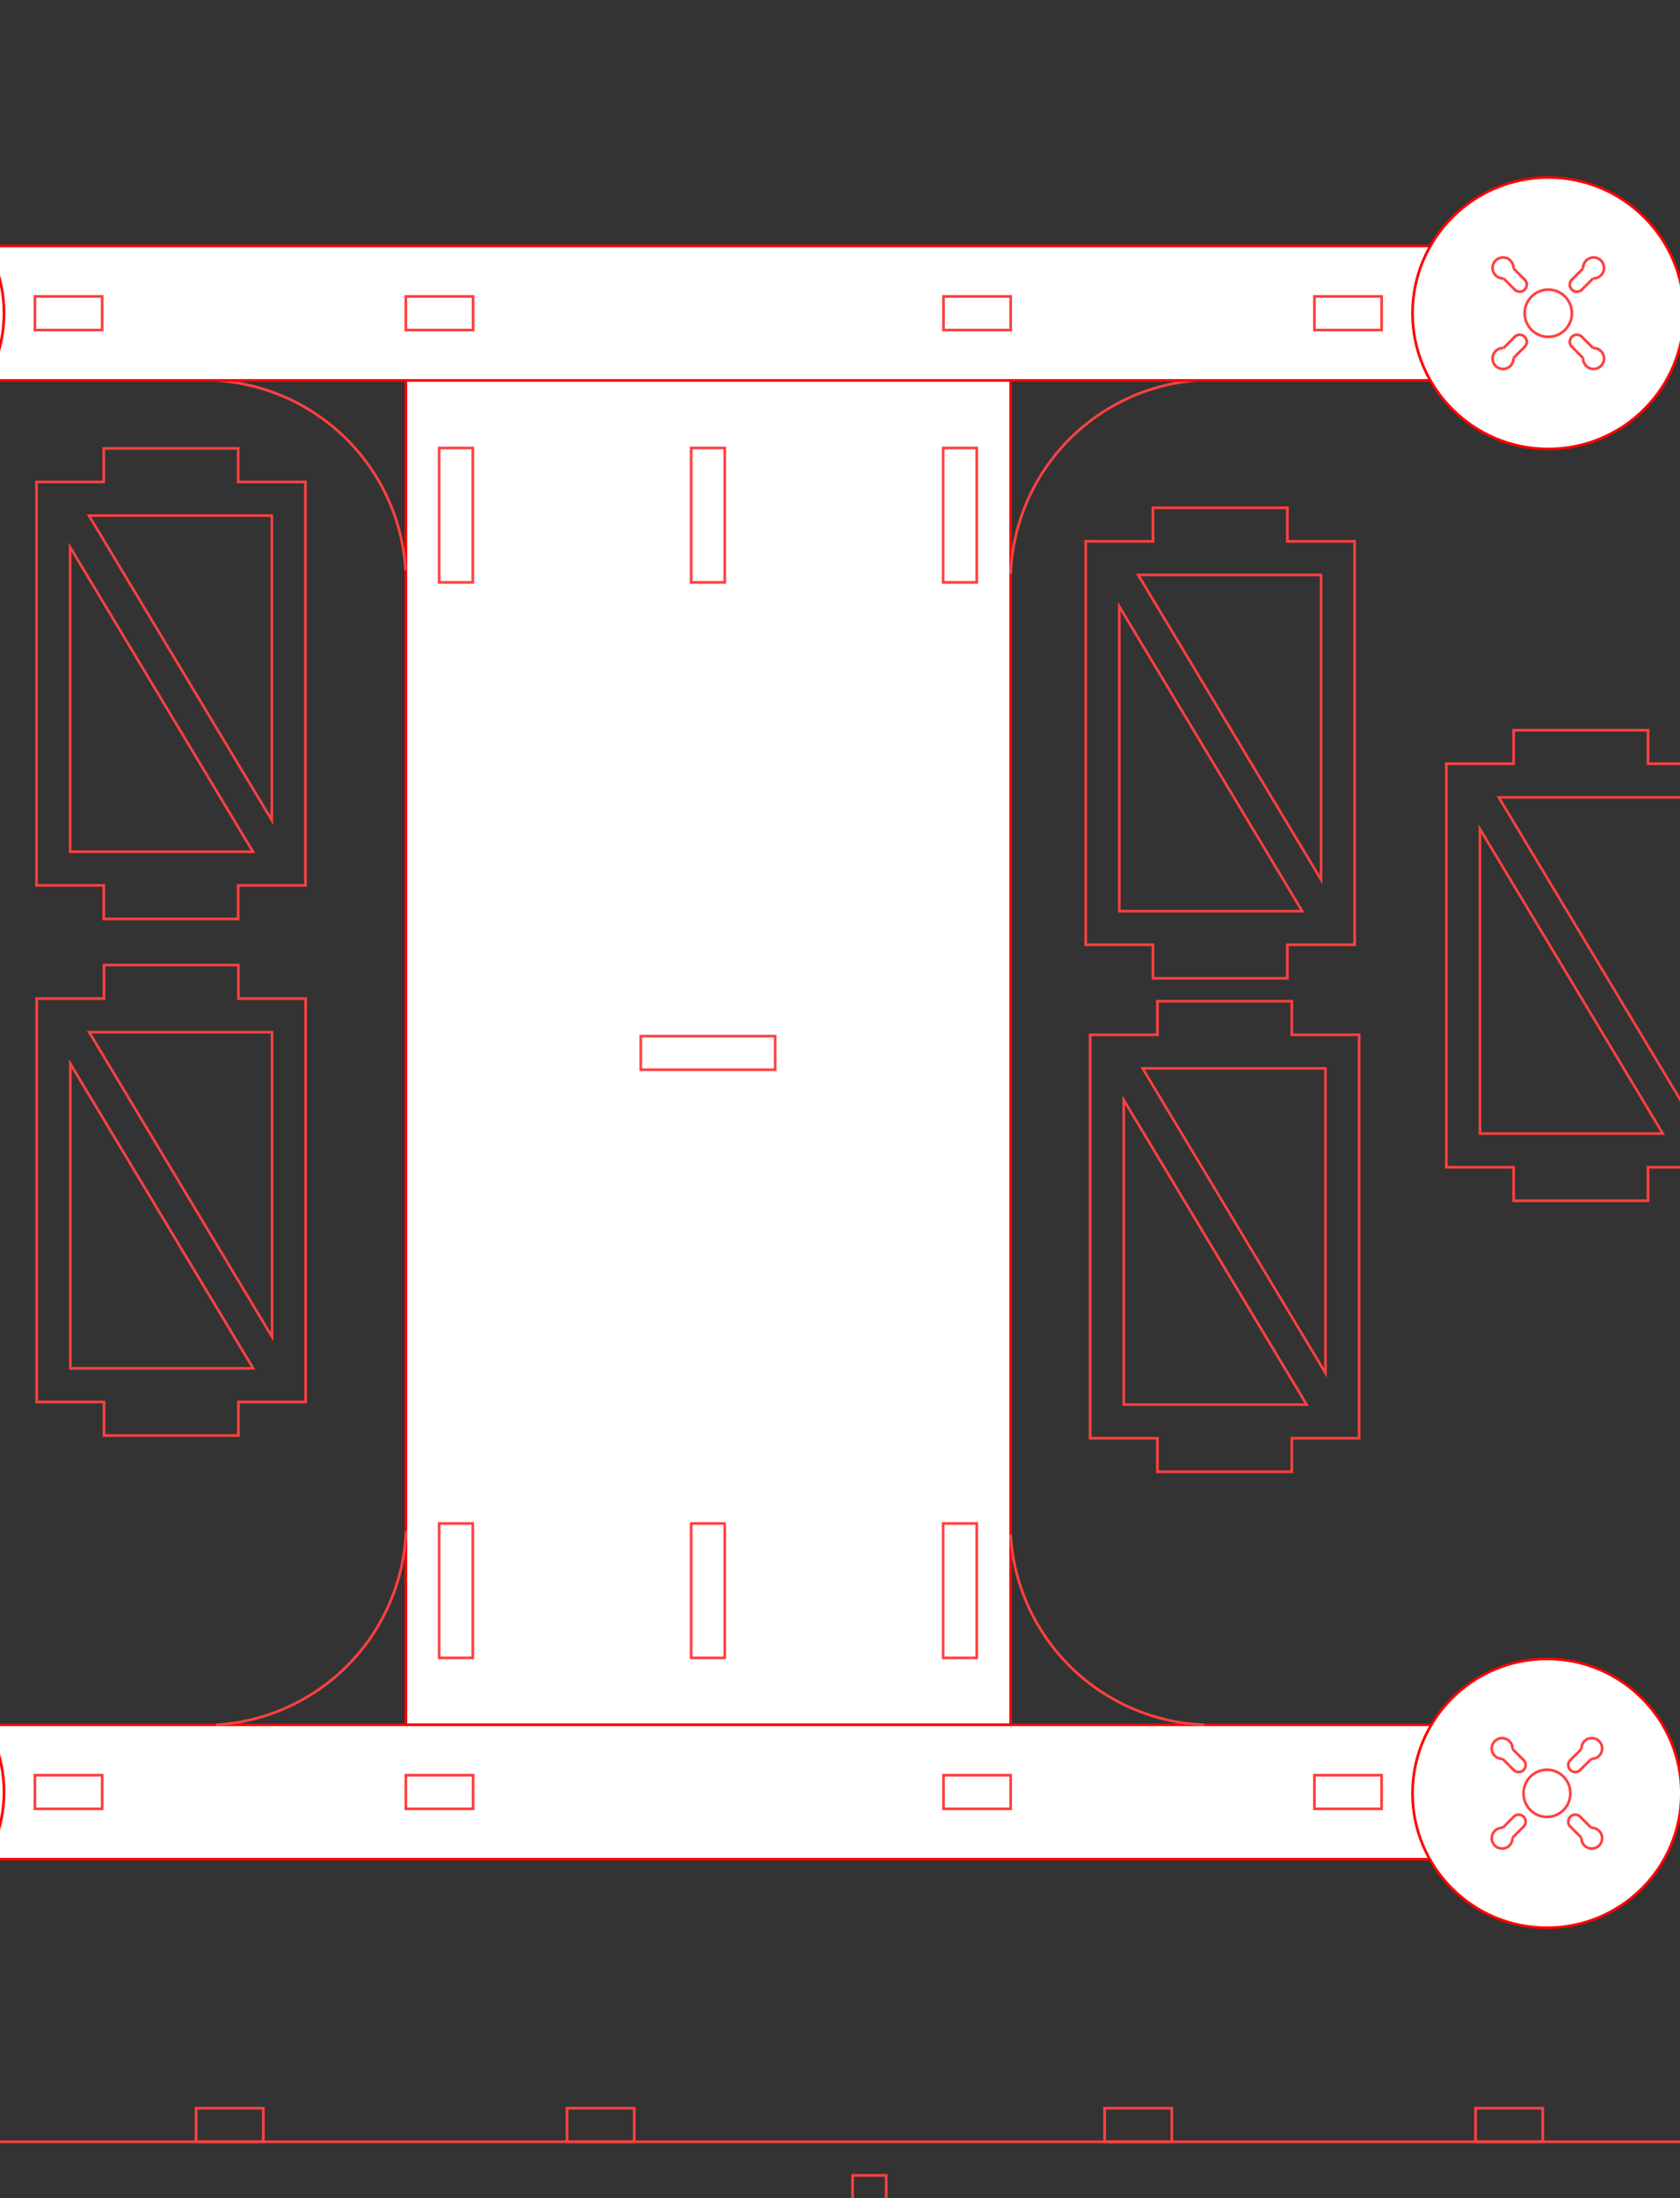 <?xml version="1.0" encoding="UTF-8" standalone="no"?>
<!-- Created with Inkscape (http://www.inkscape.org/) -->

<svg
   xmlns:dc="http://purl.org/dc/elements/1.1/"
   xmlns:cc="http://creativecommons.org/ns#"
   xmlns:rdf="http://www.w3.org/1999/02/22-rdf-syntax-ns#"
   xmlns:svg="http://www.w3.org/2000/svg"
   xmlns="http://www.w3.org/2000/svg"
   xmlns:sodipodi="http://sodipodi.sourceforge.net/DTD/sodipodi-0.dtd"
   xmlns:inkscape="http://www.inkscape.org/namespaces/inkscape"
   width="25cm"
   height="32.7cm"
   viewBox="0 0 885.827 1158.661"
   id="svg2"
   version="1.1"
   inkscape:version="0.91 r13725"
   sodipodi:docname="Laser_cutting_design_2.svg"><rect x="0" y="0" width="885.827" height="1158.661" fill="#333333" stroke="none"/><defs
   id="defs4" />
<sodipodi:namedview
   id="base"
   pagecolor="#ffffff"
   bordercolor="#666666"
   borderopacity="1.0"
   inkscape:pageopacity="0.0"
   inkscape:pageshadow="2"
   showgrid="false"
   inkscape:zoom="0.5761034"
   inkscape:cx="-220.75277"
   inkscape:cy="409.18344"
   inkscape:window-width="3381"
   inkscape:window-height="1416"
   inkscape:window-x="59"
   inkscape:window-y="24"
   inkscape:window-maximized="1"
   inkscape:current-layer="layer1" />

 HEAD
     inkscape:zoom=&quot;0.56628729&quot;
     inkscape:cx=&quot;-283.34562&quot;
     inkscape:cy=&quot;485.06177&quot;
=======
     inkscape:zoom=&quot;0.7&quot;
     inkscape:cx=&quot;922.1479&quot;
     inkscape:cy=&quot;432.28829&quot;
&gt;&gt;&gt;&gt;&gt;&gt;&gt; 5bce138aa78098a31aa626a3f26e7add5e2ade60
     inkscape:document-units=&quot;cm&quot;
     inkscape:current-layer=&quot;layer1&quot;
     showgrid=&quot;false&quot;
     units=&quot;cm&quot;
 HEAD
     inkscape:window-width=&quot;3381&quot;
     inkscape:window-height=&quot;1416&quot;
     inkscape:window-x=&quot;59&quot;
     inkscape:window-y=&quot;24&quot;
     inkscape:window-maximized=&quot;1&quot;
     showborder=&quot;false&quot;
     showguides=&quot;true&quot; /&gt;
=======
     inkscape:window-width=&quot;1718&quot;
     inkscape:window-height=&quot;1368&quot;
     inkscape:window-x=&quot;-7&quot;
     inkscape:window-y=&quot;0&quot;
     inkscape:window-maximized=&quot;0&quot;
     showborder=&quot;false&quot; /&gt;
&gt;&gt;&gt;&gt;&gt;&gt;&gt; 5bce138aa78098a31aa626a3f26e7add5e2ade60
<g
   inkscape:label="Layer 1"
   inkscape:groupmode="layer"
   id="layer1"
   transform="translate(0,106.299)"><path
   id="rect4145-3-6-3"
   d="m 54.719,130.077 0,17.686 -35.463,0 0,212.662 35.463,0 0,17.686 70.867,0 0,-17.686 35.465,0 0,-212.662 -35.465,0 0,-17.686 -70.867,0 z"
   style="opacity:1;fill:none;fill-opacity:0;fill-rule:evenodd;stroke:#ff4141;stroke-width:1.417;stroke-linecap:round;stroke-linejoin:miter;stroke-miterlimit:4;stroke-dasharray:none;stroke-opacity:1"
   inkscape:connector-curvature="0" />
<path
   inkscape:connector-curvature="0"
   style="opacity:1;fill:none;fill-opacity:0;fill-rule:evenodd;stroke:#ff4141;stroke-width:1.359;stroke-linecap:round;stroke-linejoin:miter;stroke-miterlimit:4;stroke-dasharray:none;stroke-opacity:1"
   d="m 46.913,165.482 96.42,160.582 0,-160.582 -96.42,0 z m -9.938,16.645 0,160.58 96.418,0 -96.418,-160.58 z"
   id="rect4282" />
<rect
   style="opacity:1;fill:#ffffff;fill-opacity:1;stroke:#ff0000;stroke-width:1.418;stroke-miterlimit:4;stroke-dasharray:none;stroke-opacity:1"
   id="rect4140-3"
   width="318.897"
   height="850.393"
   x="-491.63"
   y="141.141" />
<rect
   style="opacity:1;fill:none;fill-opacity:0;fill-rule:evenodd;stroke:#ff4141;stroke-width:1.417;stroke-linecap:round;stroke-linejoin:miter;stroke-miterlimit:4;stroke-dasharray:none;stroke-opacity:1"
   id="rect4145-3-9"
   width="70.866"
   height="17.717"
   x="247.61"
   y="456.368"
   transform="matrix(0,1,-1,0,0,0)" />
<rect
   style="opacity:1;fill:none;fill-opacity:0;fill-rule:evenodd;stroke:#ff4141;stroke-width:1.417;stroke-linecap:round;stroke-linejoin:miter;stroke-miterlimit:4;stroke-dasharray:none;stroke-opacity:1"
   id="rect4145-3-6-2"
   width="70.866"
   height="17.717"
   x="247.61"
   y="190.62"
   transform="matrix(0,1,-1,0,0,0)" />
<rect
   style="opacity:1;fill:none;fill-opacity:0;fill-rule:evenodd;stroke:#ff4141;stroke-width:1.417;stroke-linecap:round;stroke-linejoin:miter;stroke-miterlimit:4;stroke-dasharray:none;stroke-opacity:1"
   id="rect4145-3-7-2"
   width="70.866"
   height="17.717"
   x="814.54"
   y="456.368"
   transform="matrix(0,1,-1,0,0,0)" />
<rect
   style="opacity:1;fill:none;fill-opacity:0;fill-rule:evenodd;stroke:#ff4141;stroke-width:1.417;stroke-linecap:round;stroke-linejoin:miter;stroke-miterlimit:4;stroke-dasharray:none;stroke-opacity:1"
   id="rect4145-3-6-5-8"
   width="70.866"
   height="17.717"
   x="814.54"
   y="190.62"
   transform="matrix(0,1,-1,0,0,0)" />
<rect
   style="opacity:1;fill:none;fill-opacity:0;fill-rule:evenodd;stroke:#ff4141;stroke-width:1.417;stroke-linecap:round;stroke-linejoin:miter;stroke-miterlimit:4;stroke-dasharray:none;stroke-opacity:1"
   id="rect4145-3-2-7"
   width="70.866"
   height="17.717"
   x="-367.785"
   y="557.65" />
<rect
   id="rect21" />

 HEAD
       style=&quot;opacity:1;fill:none;fill-opacity:0;fill-rule:evenodd;stroke:#ff4141;stroke-width:1.41606927;stroke-linecap:round;stroke-linejoin:miter;stroke-miterlimit:4;stroke-dasharray:none;stroke-opacity:1&quot;
       id=&quot;rect4145-3-2-8-6-2-8-7&quot;
       width=&quot;35.434326&quot;
       height=&quot;17.717789&quot;
       x=&quot;214.01512&quot;
       y=&quot;927.63739&quot; /&gt;
    <rect
   style="opacity:1;fill:#ffffff;fill-opacity:1;stroke:#ff0000;stroke-width:1.418;stroke-miterlimit:4;stroke-dasharray:none;stroke-opacity:1"
   id="rect4140"
   width="318.897"
   height="850.393"
   x="214.016"
   y="23.387" />
<rect
   style="opacity:1;fill:none;fill-opacity:0;fill-rule:evenodd;stroke:#ff4141;stroke-width:1.019;stroke-linecap:round;stroke-linejoin:miter;stroke-miterlimit:4;stroke-dasharray:none;stroke-opacity:1"
   id="rect4145-3-2-8"
   width="35.831"
   height="18.115"
   x="217.605"
   y="828.165" />
<rect
   transform="matrix(0,-1,1,0,0,0)"
   y="-70.158"
   x="-873.78"
   height="885.827"
   width="70.866"
   id="rect4142-4-3"
   style="opacity:1;fill:#ffffff;fill-opacity:1;stroke:#ff0000;stroke-width:1.417;stroke-miterlimit:4;stroke-dasharray:none;stroke-opacity:1" />
<ellipse
   transform="matrix(0,-1,1,0,0,0)"
   ry="70.873"
   rx="70.872"
   cy="815.672"
   cx="-839.054"
   id="path4146-7-6-7-0"
   style="opacity:1;fill:#ffffff;fill-opacity:1;stroke:#ff0000;stroke-width:1.403;stroke-miterlimit:4;stroke-dasharray:none;stroke-opacity:1" />
<path
   id="path108-2-3-2"
   style="fill:none;stroke:#ff4141;stroke-width:1.403;stroke-miterlimit:4;stroke-dasharray:none;stroke-opacity:1"
   d="m 827.991,839.054 a 12.32,12.319 0 1 0 -24.639,0 12.32,12.319 0 1 0 24.639,0 z"
   inkscape:connector-curvature="0" />
<path
   id="path126-9-1-5"
   style="fill:none;stroke:#ff4141;stroke-width:1.403;stroke-miterlimit:4;stroke-dasharray:none;stroke-opacity:1"
   d="m 803.113,856.82 a 3.696,3.696 0 1 0 -5.207,-5.207"
   inkscape:connector-curvature="0" />
<path
   id="path128-3-75-4"
   style="fill:none;stroke:#ff4141;stroke-width:1.403;stroke-miterlimit:4;stroke-dasharray:none;stroke-opacity:1"
   d="m 792.27,857.248 a 5.456,5.456 0 1 0 5.207,5.207"
   inkscape:connector-curvature="0" />
<path
   id="path130-1-9-0"
   style="fill:none;stroke:#ff4141;stroke-width:1.403;stroke-miterlimit:4;stroke-dasharray:none;stroke-opacity:1"
   d="m 798.363,851.156 -6.093,6.093"
   inkscape:connector-curvature="0" />
<path
   id="path132-9-6-5"
   style="fill:none;stroke:#ff4141;stroke-width:1.403;stroke-miterlimit:4;stroke-dasharray:none;stroke-opacity:1"
   d="m 803.57,856.362 -6.093,6.093"
   inkscape:connector-curvature="0" />
<path
   id="path134-4-21-9"
   style="fill:none;stroke:#ff4141;stroke-width:1.403;stroke-miterlimit:4;stroke-dasharray:none;stroke-opacity:1"
   d="m 833.437,851.613 a 3.696,3.696 0 1 0 -5.207,5.207"
   inkscape:connector-curvature="0" />
<path
   id="path136-7-78-4"
   style="fill:none;stroke:#ff4141;stroke-width:1.403;stroke-miterlimit:4;stroke-dasharray:none;stroke-opacity:1"
   d="m 833.866,862.455 a 5.456,5.456 0 1 0 5.207,-5.207"
   inkscape:connector-curvature="0" />
<path
   id="path138-8-5-6"
   style="fill:none;stroke:#ff4141;stroke-width:1.403;stroke-miterlimit:4;stroke-dasharray:none;stroke-opacity:1"
   d="m 832.98,851.156 6.093,6.093"
   inkscape:connector-curvature="0" />
<path
   id="path140-4-7-9"
   style="fill:none;stroke:#ff4141;stroke-width:1.403;stroke-miterlimit:4;stroke-dasharray:none;stroke-opacity:1"
   d="m 827.773,856.362 6.093,6.093"
   inkscape:connector-curvature="0" />
<path
   id="path142-5-4-2"
   style="fill:none;stroke:#ff4141;stroke-width:1.403;stroke-miterlimit:4;stroke-dasharray:none;stroke-opacity:1"
   d="m 797.906,826.495 a 3.696,3.696 0 1 0 5.207,-5.207"
   inkscape:connector-curvature="0" />
<path
   id="path144-0-18-2"
   style="fill:none;stroke:#ff4141;stroke-width:1.403;stroke-miterlimit:4;stroke-dasharray:none;stroke-opacity:1"
   d="m 797.477,815.653 a 5.456,5.456 0 1 0 -5.207,5.207"
   inkscape:connector-curvature="0" />
<path
   id="path146-3-5-4"
   style="fill:none;stroke:#ff4141;stroke-width:1.403;stroke-miterlimit:4;stroke-dasharray:none;stroke-opacity:1"
   d="m 798.363,826.953 -6.093,-6.093"
   inkscape:connector-curvature="0" />
<path
   id="path148-6-9-7"
   style="fill:none;stroke:#ff4141;stroke-width:1.403;stroke-miterlimit:4;stroke-dasharray:none;stroke-opacity:1"
   d="m 803.57,821.746 -6.093,-6.093"
   inkscape:connector-curvature="0" />
<path
   id="path150-1-7-7"
   style="fill:none;stroke:#ff4141;stroke-width:1.403;stroke-miterlimit:4;stroke-dasharray:none;stroke-opacity:1"
   d="m 828.231,821.289 a 3.696,3.696 0 1 0 5.207,5.207"
   inkscape:connector-curvature="0" />
<path
   id="path152-0-53-5"
   style="fill:none;stroke:#ff4141;stroke-width:1.403;stroke-miterlimit:4;stroke-dasharray:none;stroke-opacity:1"
   d="m 839.073,820.86 a 5.456,5.456 0 1 0 -5.207,-5.207"
   inkscape:connector-curvature="0" />
<path
   id="path154-6-8-4"
   style="fill:none;stroke:#ff4141;stroke-width:1.403;stroke-miterlimit:4;stroke-dasharray:none;stroke-opacity:1"
   d="m 832.98,826.953 6.093,-6.093"
   inkscape:connector-curvature="0" />
<path
   id="path156-3-8-8"
   style="fill:none;stroke:#ff4141;stroke-width:1.403;stroke-miterlimit:4;stroke-dasharray:none;stroke-opacity:1"
   d="m 827.773,821.746 6.093,-6.093"
   inkscape:connector-curvature="0" />
<ellipse
   transform="matrix(0,-1,1,0,0,0)"
   ry="71.574"
   rx="71.573"
   cy="-69.448"
   cx="-838.347"
   id="path4146-7-6-5-8-8"
   style="opacity:1;fill:#ffffff;fill-opacity:1;stroke:#ff0000;stroke-width:1.422;stroke-miterlimit:4;stroke-dasharray:none;stroke-opacity:1" />
<path
   id="path108-2-4-6-3"
   style="fill:none;stroke:#ff4141;stroke-width:1.417;stroke-miterlimit:4;stroke-dasharray:none;stroke-opacity:1"
   d="m -57.006,838.347 a 12.441,12.441 0 1 0 -24.883,0 12.441,12.441 0 1 0 24.883,0 z"
   inkscape:connector-curvature="0" />
<path
   id="path126-9-8-4-6"
   style="fill:none;stroke:#ff4141;stroke-width:1.417;stroke-miterlimit:4;stroke-dasharray:none;stroke-opacity:1"
   d="m -82.131,856.288 a 3.732,3.732 0 1 0 -5.258,-5.258"
   inkscape:connector-curvature="0" />
<path
   id="path128-3-7-3-8"
   style="fill:none;stroke:#ff4141;stroke-width:1.417;stroke-miterlimit:4;stroke-dasharray:none;stroke-opacity:1"
   d="m -93.08,856.721 a 5.51,5.51 0 1 0 5.258,5.258"
   inkscape:connector-curvature="0" />
<path
   id="path130-1-1-3-0"
   style="fill:none;stroke:#ff4141;stroke-width:1.417;stroke-miterlimit:4;stroke-dasharray:none;stroke-opacity:1"
   d="m -86.927,850.568 -6.153,6.153"
   inkscape:connector-curvature="0" />
<path
   id="path132-9-7-3-2"
   style="fill:none;stroke:#ff4141;stroke-width:1.417;stroke-miterlimit:4;stroke-dasharray:none;stroke-opacity:1"
   d="m -81.669,855.826 -6.153,6.153"
   inkscape:connector-curvature="0" />
<path
   id="path134-4-2-8-1"
   style="fill:none;stroke:#ff4141;stroke-width:1.417;stroke-miterlimit:4;stroke-dasharray:none;stroke-opacity:1"
   d="m -51.506,851.03 a 3.732,3.732 0 1 0 -5.258,5.258"
   inkscape:connector-curvature="0" />
<path
   id="path136-7-7-6-0"
   style="fill:none;stroke:#ff4141;stroke-width:1.417;stroke-miterlimit:4;stroke-dasharray:none;stroke-opacity:1"
   d="m -51.073,861.979 a 5.51,5.51 0 1 0 5.258,-5.258"
   inkscape:connector-curvature="0" />
<path
   id="path138-8-2-0-5"
   style="fill:none;stroke:#ff4141;stroke-width:1.417;stroke-miterlimit:4;stroke-dasharray:none;stroke-opacity:1"
   d="m -51.968,850.568 6.153,6.153"
   inkscape:connector-curvature="0" />
<path
   id="path140-4-2-4-1"
   style="fill:none;stroke:#ff4141;stroke-width:1.417;stroke-miterlimit:4;stroke-dasharray:none;stroke-opacity:1"
   d="m -57.226,855.826 6.153,6.153"
   inkscape:connector-curvature="0" />
<path
   id="path142-5-6-8-1"
   style="fill:none;stroke:#ff4141;stroke-width:1.417;stroke-miterlimit:4;stroke-dasharray:none;stroke-opacity:1"
   d="m -87.389,825.664 a 3.732,3.732 0 1 0 5.258,-5.258"
   inkscape:connector-curvature="0" />
<path
   id="path144-0-1-8-0"
   style="fill:none;stroke:#ff4141;stroke-width:1.417;stroke-miterlimit:4;stroke-dasharray:none;stroke-opacity:1"
   d="m -87.822,814.714 a 5.51,5.51 0 1 0 -5.258,5.258"
   inkscape:connector-curvature="0" />
<path
   id="path146-3-0-8-8"
   style="fill:none;stroke:#ff4141;stroke-width:1.417;stroke-miterlimit:4;stroke-dasharray:none;stroke-opacity:1"
   d="m -86.927,826.126 -6.153,-6.153"
   inkscape:connector-curvature="0" />
<path
   id="path148-6-6-9-5"
   style="fill:none;stroke:#ff4141;stroke-width:1.417;stroke-miterlimit:4;stroke-dasharray:none;stroke-opacity:1"
   d="m -81.669,820.868 -6.153,-6.153"
   inkscape:connector-curvature="0" />
<path
   id="path150-1-1-7-0"
   style="fill:none;stroke:#ff4141;stroke-width:1.417;stroke-miterlimit:4;stroke-dasharray:none;stroke-opacity:1"
   d="m -56.765,820.406 a 3.732,3.732 0 1 0 5.258,5.258"
   inkscape:connector-curvature="0" />
<path
   id="path152-0-5-7-6"
   style="fill:none;stroke:#ff4141;stroke-width:1.417;stroke-miterlimit:4;stroke-dasharray:none;stroke-opacity:1"
   d="m -45.815,819.973 a 5.51,5.51 0 1 0 -5.258,-5.258"
   inkscape:connector-curvature="0" />
<path
   id="path154-6-9-6-4"
   style="fill:none;stroke:#ff4141;stroke-width:1.417;stroke-miterlimit:4;stroke-dasharray:none;stroke-opacity:1"
   d="m -51.968,826.126 6.153,-6.153"
   inkscape:connector-curvature="0" />
<path
   id="path156-3-4-4-6"
   style="fill:none;stroke:#ff4141;stroke-width:1.417;stroke-miterlimit:4;stroke-dasharray:none;stroke-opacity:1"
   d="m -57.226,820.868 6.153,-6.153"
   inkscape:connector-curvature="0" />
<path
   style="opacity:1;fill:none;fill-opacity:0;fill-rule:evenodd;stroke:#ff4141;stroke-width:1.417;stroke-linecap:round;stroke-linejoin:miter;stroke-miterlimit:4;stroke-dasharray:none;stroke-opacity:1"
   d="m 112.333,94.2 a 106.541,106.541 0 0 1 101.505,99.609"
   id="path7658"
   inkscape:connector-curvature="0" />
<path
   style="opacity:1;fill:none;fill-opacity:0;fill-rule:evenodd;stroke:#ff4141;stroke-width:1.417;stroke-linecap:round;stroke-linejoin:miter;stroke-miterlimit:4;stroke-dasharray:none;stroke-opacity:1"
   d="m 532.914,195.581 a 106.541,106.541 0 0 1 99.614,-101.484"
   id="path7654"
   inkscape:connector-curvature="0" />
<path
   style="opacity:1;fill:none;fill-opacity:0;fill-rule:evenodd;stroke:#ff4141;stroke-width:1.417;stroke-linecap:round;stroke-linejoin:miter;stroke-miterlimit:4;stroke-dasharray:none;stroke-opacity:1"
   d="M 634.419,802.913 A 106.541,106.541 0 0 1 532.914,703.304"
   id="path7650"
   inkscape:connector-curvature="0" />
<path
   style="opacity:1;fill:none;fill-opacity:0;fill-rule:evenodd;stroke:#ff4141;stroke-width:1.417;stroke-linecap:round;stroke-linejoin:miter;stroke-miterlimit:4;stroke-dasharray:none;stroke-opacity:1"
   d="m 214.073,701.428 a 106.541,106.541 0 0 1 -99.614,101.485"
   id="path7642"
   inkscape:connector-curvature="0" />
<rect
   style="opacity:1;fill:none;fill-opacity:0;fill-rule:evenodd;stroke:#ff4141;stroke-width:1.416;stroke-linecap:round;stroke-linejoin:miter;stroke-miterlimit:4;stroke-dasharray:none;stroke-opacity:1"
   id="rect4145-3-2-8-6-2-8-0"
   width="35.434"
   height="17.718"
   x="18.425"
   y="829.488" />
<rect
   style="opacity:1;fill:none;fill-opacity:0;fill-rule:evenodd;stroke:#ff4141;stroke-width:1.416;stroke-linecap:round;stroke-linejoin:miter;stroke-miterlimit:4;stroke-dasharray:none;stroke-opacity:1"
   id="rect4145-3-2-8-6-2-8-4-8"
   width="35.434"
   height="17.718"
   x="693.07"
   y="829.488" />
<rect
   style="opacity:1;fill:none;fill-opacity:0;fill-rule:evenodd;stroke:#ff4141;stroke-width:1.416;stroke-linecap:round;stroke-linejoin:miter;stroke-miterlimit:4;stroke-dasharray:none;stroke-opacity:1"
   id="rect4145-3-2-8-6-2-8-7-1"
   width="35.434"
   height="17.718"
   x="214.015"
   y="829.488" />
<rect
   style="opacity:1;fill:none;fill-opacity:0;fill-rule:evenodd;stroke:#ff4141;stroke-width:1.416;stroke-linecap:round;stroke-linejoin:miter;stroke-miterlimit:4;stroke-dasharray:none;stroke-opacity:1"
   id="rect4145-3-2-8-6-2-8-7-2-3"
   width="35.434"
   height="17.718"
   x="497.48"
   y="829.488" />
<rect
   style="opacity:1;fill:#ff4141;fill-opacity:0;fill-rule:evenodd;stroke:#ff4141;stroke-width:1.414;stroke-linecap:round;stroke-linejoin:miter;stroke-miterlimit:4;stroke-dasharray:none;stroke-opacity:1"
   id="rect5339-3"
   width="1028.98"
   height="70.869"
   x="-56.07"
   y="1022.729" />
<path
   style="opacity:1;fill:#ff4141;fill-opacity:0;fill-rule:evenodd;stroke:#ff4141;stroke-width:1.417;stroke-linecap:round;stroke-linejoin:miter;stroke-miterlimit:4;stroke-dasharray:none;stroke-opacity:1"
   d="m -56.068,1093.597 110.482,0 -39.616,141.732 -70.866,0 z"
   id="rect5341-4"
   inkscape:connector-curvature="0"
   sodipodi:nodetypes="ccccc" />
<path
   style="opacity:1;fill:#ff4141;fill-opacity:0;fill-rule:evenodd;stroke:#ff4141;stroke-width:1.417;stroke-linecap:round;stroke-linejoin:miter;stroke-miterlimit:4;stroke-dasharray:none;stroke-opacity:1"
   d="m 972.923,1093.597 -110.483,0 39.616,141.732 70.866,0 z"
   id="rect5341-2-0"
   inkscape:connector-curvature="0"
   sodipodi:nodetypes="ccccc" />
<rect
   style="opacity:1;fill:none;fill-opacity:0;fill-rule:evenodd;stroke:#ff4141;stroke-width:1.416;stroke-linecap:round;stroke-linejoin:miter;stroke-miterlimit:4;stroke-dasharray:none;stroke-opacity:1"
   id="rect4145-3-2-8-6-2-3"
   width="35.434"
   height="17.718"
   x="1040.458"
   y="-467.268"
   transform="matrix(0,1,-1,0,0,0)" />
<rect
   style="opacity:1;fill:none;fill-opacity:0;fill-rule:evenodd;stroke:#ff4141;stroke-width:1.416;stroke-linecap:round;stroke-linejoin:miter;stroke-miterlimit:4;stroke-dasharray:none;stroke-opacity:1"
   id="rect4145-3-2-8-6-2-8-9"
   width="35.434"
   height="17.718"
   x="103.38"
   y="1005.014" />
<rect
   style="opacity:1;fill:none;fill-opacity:0;fill-rule:evenodd;stroke:#ff4141;stroke-width:1.416;stroke-linecap:round;stroke-linejoin:miter;stroke-miterlimit:4;stroke-dasharray:none;stroke-opacity:1"
   id="rect4145-3-2-8-6-2-8-4-1"
   width="35.434"
   height="17.718"
   x="778.026"
   y="1005.014" />
<rect
   style="opacity:1;fill:none;fill-opacity:0;fill-rule:evenodd;stroke:#ff4141;stroke-width:1.416;stroke-linecap:round;stroke-linejoin:miter;stroke-miterlimit:4;stroke-dasharray:none;stroke-opacity:1"
   id="rect4145-3-2-8-6-2-8-7-9"
   width="35.434"
   height="17.718"
   x="298.971"
   y="1005.014" />
<rect
   style="opacity:1;fill:none;fill-opacity:0;fill-rule:evenodd;stroke:#ff4141;stroke-width:1.416;stroke-linecap:round;stroke-linejoin:miter;stroke-miterlimit:4;stroke-dasharray:none;stroke-opacity:1"
   id="rect4145-3-2-8-6-2-8-7-2-6"
   width="35.434"
   height="17.718"
   x="582.435"
   y="1005.014" />
<rect
   style="opacity:1;fill:none;fill-opacity:0;fill-rule:evenodd;stroke:#ff4141;stroke-width:1.019;stroke-linecap:round;stroke-linejoin:miter;stroke-miterlimit:4;stroke-dasharray:none;stroke-opacity:1"
   id="rect4145-3-2-8-3"
   width="35.831"
   height="18.115"
   x="217.605"
   y="48.638" />
<rect
   transform="matrix(0,-1,1,0,0,0)"
   y="-70.158"
   x="-94.252"
   height="885.827"
   width="70.866"
   id="rect4142-4-3-8"
   style="opacity:1;fill:#ffffff;fill-opacity:1;stroke:#ff0000;stroke-width:1.417;stroke-miterlimit:4;stroke-dasharray:none;stroke-opacity:1" />
<ellipse
   transform="matrix(0,-1,1,0,0,0)"
   ry="71.574"
   rx="71.573"
   cy="816.379"
   cx="-58.819"
   id="path4146-7-6-7-0-6"
   style="opacity:1;fill:#ffffff;fill-opacity:1;stroke:#ff0000;stroke-width:1.417;stroke-miterlimit:4;stroke-dasharray:none;stroke-opacity:1" />
<path
   id="path108-2-3-2-4"
   style="fill:none;stroke:#ff4141;stroke-width:1.417;stroke-miterlimit:4;stroke-dasharray:none;stroke-opacity:1"
   d="m 828.821,58.819 a 12.441,12.441 0 1 0 -24.883,0 12.441,12.441 0 1 0 24.883,0 z"
   inkscape:connector-curvature="0" />
<path
   id="path126-9-1-5-0"
   style="fill:none;stroke:#ff4141;stroke-width:1.417;stroke-miterlimit:4;stroke-dasharray:none;stroke-opacity:1"
   d="m 803.696,76.76 a 3.732,3.732 0 1 0 -5.258,-5.258"
   inkscape:connector-curvature="0" />
<path
   id="path128-3-75-4-0"
   style="fill:none;stroke:#ff4141;stroke-width:1.417;stroke-miterlimit:4;stroke-dasharray:none;stroke-opacity:1"
   d="m 792.747,77.193 a 5.51,5.51 0 1 0 5.258,5.258"
   inkscape:connector-curvature="0" />
<path
   id="path130-1-9-0-4"
   style="fill:none;stroke:#ff4141;stroke-width:1.417;stroke-miterlimit:4;stroke-dasharray:none;stroke-opacity:1"
   d="m 798.9,71.04 -6.153,6.153"
   inkscape:connector-curvature="0" />
<path
   id="path132-9-6-5-6"
   style="fill:none;stroke:#ff4141;stroke-width:1.417;stroke-miterlimit:4;stroke-dasharray:none;stroke-opacity:1"
   d="m 804.158,76.298 -6.153,6.153"
   inkscape:connector-curvature="0" />
<path
   id="path134-4-21-9-2"
   style="fill:none;stroke:#ff4141;stroke-width:1.417;stroke-miterlimit:4;stroke-dasharray:none;stroke-opacity:1"
   d="m 834.32,71.502 a 3.732,3.732 0 1 0 -5.258,5.258"
   inkscape:connector-curvature="0" />
<path
   id="path136-7-78-4-6"
   style="fill:none;stroke:#ff4141;stroke-width:1.417;stroke-miterlimit:4;stroke-dasharray:none;stroke-opacity:1"
   d="m 834.754,82.451 a 5.51,5.51 0 1 0 5.258,-5.258"
   inkscape:connector-curvature="0" />
<path
   id="path138-8-5-6-7"
   style="fill:none;stroke:#ff4141;stroke-width:1.417;stroke-miterlimit:4;stroke-dasharray:none;stroke-opacity:1"
   d="m 833.859,71.04 6.153,6.153"
   inkscape:connector-curvature="0" />
<path
   id="path140-4-7-9-5"
   style="fill:none;stroke:#ff4141;stroke-width:1.417;stroke-miterlimit:4;stroke-dasharray:none;stroke-opacity:1"
   d="m 828.6,76.298 6.153,6.153"
   inkscape:connector-curvature="0" />
<path
   id="path142-5-4-2-6"
   style="fill:none;stroke:#ff4141;stroke-width:1.417;stroke-miterlimit:4;stroke-dasharray:none;stroke-opacity:1"
   d="m 798.438,46.136 a 3.732,3.732 0 1 0 5.258,-5.258"
   inkscape:connector-curvature="0" />
<path
   id="path144-0-18-2-9"
   style="fill:none;stroke:#ff4141;stroke-width:1.417;stroke-miterlimit:4;stroke-dasharray:none;stroke-opacity:1"
   d="m 798.005,35.187 a 5.51,5.51 0 1 0 -5.258,5.258"
   inkscape:connector-curvature="0" />
<path
   id="path146-3-5-4-8"
   style="fill:none;stroke:#ff4141;stroke-width:1.417;stroke-miterlimit:4;stroke-dasharray:none;stroke-opacity:1"
   d="m 798.9,46.598 -6.153,-6.153"
   inkscape:connector-curvature="0" />
<path
   id="path148-6-9-7-7"
   style="fill:none;stroke:#ff4141;stroke-width:1.417;stroke-miterlimit:4;stroke-dasharray:none;stroke-opacity:1"
   d="m 804.158,41.34 -6.153,-6.153"
   inkscape:connector-curvature="0" />
<path
   id="path150-1-7-7-2"
   style="fill:none;stroke:#ff4141;stroke-width:1.417;stroke-miterlimit:4;stroke-dasharray:none;stroke-opacity:1"
   d="m 829.062,40.878 a 3.732,3.732 0 1 0 5.258,5.258"
   inkscape:connector-curvature="0" />
<path
   id="path152-0-53-5-8"
   style="fill:none;stroke:#ff4141;stroke-width:1.417;stroke-miterlimit:4;stroke-dasharray:none;stroke-opacity:1"
   d="m 840.012,40.445 a 5.51,5.51 0 1 0 -5.258,-5.258"
   inkscape:connector-curvature="0" />
<path
   id="path154-6-8-4-2"
   style="fill:none;stroke:#ff4141;stroke-width:1.417;stroke-miterlimit:4;stroke-dasharray:none;stroke-opacity:1"
   d="m 833.859,46.598 6.153,-6.153"
   inkscape:connector-curvature="0" />
<path
   id="path156-3-8-8-9"
   style="fill:none;stroke:#ff4141;stroke-width:1.417;stroke-miterlimit:4;stroke-dasharray:none;stroke-opacity:1"
   d="m 828.6,41.34 6.153,-6.153"
   inkscape:connector-curvature="0" />
<ellipse
   transform="matrix(0,-1,1,0,0,0)"
   ry="71.574"
   rx="71.573"
   cy="-69.448"
   cx="-58.819"
   id="path4146-7-6-5-8-8-0"
   style="opacity:1;fill:#ffffff;fill-opacity:1;stroke:#ff0000;stroke-width:1.422;stroke-miterlimit:4;stroke-dasharray:none;stroke-opacity:1" />
<path
   id="path108-2-4-6-3-7"
   style="fill:none;stroke:#ff4141;stroke-width:1.417;stroke-miterlimit:4;stroke-dasharray:none;stroke-opacity:1"
   d="m -57.006,58.819 a 12.441,12.441 0 1 0 -24.883,0 12.441,12.441 0 1 0 24.883,0 z"
   inkscape:connector-curvature="0" />
<path
   id="path126-9-8-4-6-6"
   style="fill:none;stroke:#ff4141;stroke-width:1.417;stroke-miterlimit:4;stroke-dasharray:none;stroke-opacity:1"
   d="m -82.131,76.76 a 3.732,3.732 0 1 0 -5.258,-5.258"
   inkscape:connector-curvature="0" />
<path
   id="path128-3-7-3-8-1"
   style="fill:none;stroke:#ff4141;stroke-width:1.417;stroke-miterlimit:4;stroke-dasharray:none;stroke-opacity:1"
   d="m -93.08,77.193 a 5.51,5.51 0 1 0 5.258,5.258"
   inkscape:connector-curvature="0" />
<path
   id="path130-1-1-3-0-3"
   style="fill:none;stroke:#ff4141;stroke-width:1.417;stroke-miterlimit:4;stroke-dasharray:none;stroke-opacity:1"
   d="m -86.927,71.04 -6.153,6.153"
   inkscape:connector-curvature="0" />
<path
   id="path132-9-7-3-2-2"
   style="fill:none;stroke:#ff4141;stroke-width:1.417;stroke-miterlimit:4;stroke-dasharray:none;stroke-opacity:1"
   d="m -81.669,76.298 -6.153,6.153"
   inkscape:connector-curvature="0" />
<path
   id="path134-4-2-8-1-1"
   style="fill:none;stroke:#ff4141;stroke-width:1.417;stroke-miterlimit:4;stroke-dasharray:none;stroke-opacity:1"
   d="m -51.506,71.502 a 3.732,3.732 0 1 0 -5.258,5.258"
   inkscape:connector-curvature="0" />
<path
   id="path136-7-7-6-0-5"
   style="fill:none;stroke:#ff4141;stroke-width:1.417;stroke-miterlimit:4;stroke-dasharray:none;stroke-opacity:1"
   d="m -51.073,82.451 a 5.51,5.51 0 1 0 5.258,-5.258"
   inkscape:connector-curvature="0" />
<path
   id="path138-8-2-0-5-9"
   style="fill:none;stroke:#ff4141;stroke-width:1.417;stroke-miterlimit:4;stroke-dasharray:none;stroke-opacity:1"
   d="m -51.968,71.04 6.153,6.153"
   inkscape:connector-curvature="0" />
<path
   id="path140-4-2-4-1-9"
   style="fill:none;stroke:#ff4141;stroke-width:1.417;stroke-miterlimit:4;stroke-dasharray:none;stroke-opacity:1"
   d="m -57.226,76.298 6.153,6.153"
   inkscape:connector-curvature="0" />
<path
   id="path142-5-6-8-1-1"
   style="fill:none;stroke:#ff4141;stroke-width:1.417;stroke-miterlimit:4;stroke-dasharray:none;stroke-opacity:1"
   d="m -87.389,46.136 a 3.732,3.732 0 1 0 5.258,-5.258"
   inkscape:connector-curvature="0" />
<path
   id="path144-0-1-8-0-4"
   style="fill:none;stroke:#ff4141;stroke-width:1.417;stroke-miterlimit:4;stroke-dasharray:none;stroke-opacity:1"
   d="m -87.822,35.187 a 5.51,5.51 0 1 0 -5.258,5.258"
   inkscape:connector-curvature="0" />
<path
   id="path146-3-0-8-8-9"
   style="fill:none;stroke:#ff4141;stroke-width:1.417;stroke-miterlimit:4;stroke-dasharray:none;stroke-opacity:1"
   d="m -86.927,46.598 -6.153,-6.153"
   inkscape:connector-curvature="0" />
<path
   id="path148-6-6-9-5-1"
   style="fill:none;stroke:#ff4141;stroke-width:1.417;stroke-miterlimit:4;stroke-dasharray:none;stroke-opacity:1"
   d="m -81.669,41.34 -6.153,-6.153"
   inkscape:connector-curvature="0" />
<path
   id="path150-1-1-7-0-0"
   style="fill:none;stroke:#ff4141;stroke-width:1.417;stroke-miterlimit:4;stroke-dasharray:none;stroke-opacity:1"
   d="m -56.765,40.878 a 3.732,3.732 0 1 0 5.258,5.258"
   inkscape:connector-curvature="0" />
<path
   id="path152-0-5-7-6-7"
   style="fill:none;stroke:#ff4141;stroke-width:1.417;stroke-miterlimit:4;stroke-dasharray:none;stroke-opacity:1"
   d="m -45.815,40.445 a 5.51,5.51 0 1 0 -5.258,-5.258"
   inkscape:connector-curvature="0" />
<path
   id="path154-6-9-6-4-5"
   style="fill:none;stroke:#ff4141;stroke-width:1.417;stroke-miterlimit:4;stroke-dasharray:none;stroke-opacity:1"
   d="m -51.968,46.598 6.153,-6.153"
   inkscape:connector-curvature="0" />
<path
   id="path156-3-4-4-6-8"
   style="fill:none;stroke:#ff4141;stroke-width:1.417;stroke-miterlimit:4;stroke-dasharray:none;stroke-opacity:1"
   d="m -57.226,41.34 6.153,-6.153"
   inkscape:connector-curvature="0" />
<rect
   style="opacity:1;fill:none;fill-opacity:0;fill-rule:evenodd;stroke:#ff4141;stroke-width:1.416;stroke-linecap:round;stroke-linejoin:miter;stroke-miterlimit:4;stroke-dasharray:none;stroke-opacity:1"
   id="rect4145-3-2-8-6-2-8-0-7"
   width="35.434"
   height="17.718"
   x="18.425"
   y="49.96" />
<rect
   style="opacity:1;fill:none;fill-opacity:0;fill-rule:evenodd;stroke:#ff4141;stroke-width:1.416;stroke-linecap:round;stroke-linejoin:miter;stroke-miterlimit:4;stroke-dasharray:none;stroke-opacity:1"
   id="rect4145-3-2-8-6-2-8-4-8-0"
   width="35.434"
   height="17.718"
   x="693.07"
   y="49.96" />
<rect
   style="opacity:1;fill:none;fill-opacity:0;fill-rule:evenodd;stroke:#ff4141;stroke-width:1.416;stroke-linecap:round;stroke-linejoin:miter;stroke-miterlimit:4;stroke-dasharray:none;stroke-opacity:1"
   id="rect4145-3-2-8-6-2-8-7-1-4"
   width="35.434"
   height="17.718"
   x="214.015"
   y="49.96" />
<rect
   style="opacity:1;fill:none;fill-opacity:0;fill-rule:evenodd;stroke:#ff4141;stroke-width:1.416;stroke-linecap:round;stroke-linejoin:miter;stroke-miterlimit:4;stroke-dasharray:none;stroke-opacity:1"
   id="rect4145-3-2-8-6-2-8-7-2-3-8"
   width="35.434"
   height="17.718"
   x="497.48"
   y="49.96" />
<rect
   style="opacity:1;fill:none;fill-opacity:0;fill-rule:evenodd;stroke:#ff4141;stroke-width:1.416;stroke-linecap:round;stroke-linejoin:miter;stroke-miterlimit:4;stroke-dasharray:none;stroke-opacity:1"
   id="rect4145-3-2-8-6-2-8-4-8-0-6"
   width="35.434"
   height="17.718"
   x="1081.417"
   y="94.96" />
<path
   id="path123" />

=======
       style=&quot;opacity:1;fill:#ffffff;fill-opacity:1;stroke:#ff0000;stroke-width:3;stroke-miterlimit:4;stroke-dasharray:none;stroke-opacity:1&quot;
       id=&quot;rect4140&quot;
       width=&quot;248.03149&quot;
       height=&quot;708.66144&quot;
       x=&quot;257.5889&quot;
       y=&quot;164.4381&quot; /&gt;
    
    path
       style=&quot;opacity:1;fill:#ffffff;fill-opacity:1;stroke:#ff0000;stroke-width:3;stroke-miterlimit:4;stroke-dasharray:none;stroke-opacity:1&quot;
       d=&quot;m -168.57147,118.07666 70.866138,0 0,885.82674 -70.866138,0 -133.2059,-1.5409 0,-70.85265 133.19293,-35.43307 0.013,-673.12213 -133.2059,-35.43308 0,-70.87346 z&quot;
       id=&quot;rect4215&quot;
&gt;&gt;&gt;&gt;&gt;&gt;&gt; 5bce138aa78098a31aa626a3f26e7add5e2ade60
       inkscape:connector-curvature=&quot;0&quot;
       style=&quot;opacity:1;fill:none;fill-opacity:0;fill-rule:evenodd;stroke:#ff4141;stroke-width:1.35889506;stroke-linecap:round;stroke-linejoin:miter;stroke-miterlimit:4;stroke-dasharray:none;stroke-opacity:1&quot;
       d=&quot;m 48.66865,437.64539 96.41996,160.58203 0,-160.58203 -96.41996,0 z m -9.9375,16.64453 0,160.58008 96.41796,0 -96.41796,-160.58008 z&quot;
       id=&quot;rect4282-2&quot; /&gt;
    <path
   id="rect4145-3-6-3-4"
   d="m 607.934,161.374 0,17.686 -35.463,0 0,212.662 35.463,0 0,17.686 70.867,0 0,-17.686 35.465,0 0,-212.662 -35.465,0 0,-17.686 -70.867,0 z"
   style="opacity:1;fill:none;fill-opacity:0;fill-rule:evenodd;stroke:#ff4141;stroke-width:1.417;stroke-linecap:round;stroke-linejoin:miter;stroke-miterlimit:4;stroke-dasharray:none;stroke-opacity:1"
   inkscape:connector-curvature="0" />
<path
   inkscape:connector-curvature="0"
   style="opacity:1;fill:none;fill-opacity:0;fill-rule:evenodd;stroke:#ff4141;stroke-width:1.359;stroke-linecap:round;stroke-linejoin:miter;stroke-miterlimit:4;stroke-dasharray:none;stroke-opacity:1"
   d="m 600.128,196.778 96.42,160.582 0,-160.582 -96.42,0 z m -9.938,16.645 0,160.58 96.418,0 -96.418,-160.58 z"
   id="rect4282-9" />
<path
   inkscape:connector-curvature="0"
   id="path134" />

 HEAD
       style=&quot;opacity:1;fill:none;fill-opacity:0;fill-rule:evenodd;stroke:#ff4141;stroke-width:1.35889506;stroke-linecap:round;stroke-linejoin:miter;stroke-miterlimit:4;stroke-dasharray:none;stroke-opacity:1&quot;
       d=&quot;m 603.29716,472.50775 96.41996,160.58203 0,-160.58203 -96.41996,0 z m -9.9375,16.64453 0,160.58008 96.41796,0 -96.41796,-160.58008 z&quot;
       id=&quot;rect4282-5&quot; /&gt;
    <path
   id="rect4145-3-6-3-9"
   d="m 798.093,278.638 0,17.686 -35.463,0 0,212.662 35.463,0 0,17.686 70.867,0 0,-17.686 35.465,0 0,-212.662 -35.465,0 0,-17.686 -70.867,0 z"
   style="opacity:1;fill:none;fill-opacity:0;fill-rule:evenodd;stroke:#ff4141;stroke-width:1.417;stroke-linecap:round;stroke-linejoin:miter;stroke-miterlimit:4;stroke-dasharray:none;stroke-opacity:1"
   inkscape:connector-curvature="0" />
<path
   inkscape:connector-curvature="0"
   style="opacity:1;fill:none;fill-opacity:0;fill-rule:evenodd;stroke:#ff4141;stroke-width:1.359;stroke-linecap:round;stroke-linejoin:miter;stroke-miterlimit:4;stroke-dasharray:none;stroke-opacity:1"
   d="m 790.286,314.042 96.42,160.582 0,-160.582 -96.42,0 z m -9.938,16.645 0,160.58 96.418,0 -96.418,-160.58 z"
   id="rect4282-4" />
<rect
   style="opacity:1;fill:none;fill-opacity:0;fill-rule:evenodd;stroke:#ff4141;stroke-width:1.417;stroke-linecap:round;stroke-linejoin:miter;stroke-miterlimit:4;stroke-dasharray:none;stroke-opacity:1"
   id="rect4145"
   width="70.866"
   height="17.717"
   x="129.856"
   y="-382.152"
   transform="matrix(0,1,-1,0,0,0)" />
<rect
   style="opacity:1;fill:none;fill-opacity:0;fill-rule:evenodd;stroke:#ff4141;stroke-width:1.417;stroke-linecap:round;stroke-linejoin:round;stroke-miterlimit:4;stroke-dasharray:none;stroke-opacity:1"
   id="rect4145-6"
   width="70.866"
   height="17.717"
   x="696.785"
   y="-382.152"
   transform="matrix(0,1,-1,0,0,0)" />
<rect
   style="opacity:1;fill:none;fill-opacity:0;fill-rule:evenodd;stroke:#ff4141;stroke-width:1.417;stroke-linecap:round;stroke-linejoin:miter;stroke-miterlimit:4;stroke-dasharray:none;stroke-opacity:1"
   id="rect4145-3"
   width="70.866"
   height="17.717"
   x="129.856"
   y="-249.278"
   transform="matrix(0,1,-1,0,0,0)" />
<rect
   style="opacity:1;fill:none;fill-opacity:0;fill-rule:evenodd;stroke:#ff4141;stroke-width:1.417;stroke-linecap:round;stroke-linejoin:miter;stroke-miterlimit:4;stroke-dasharray:none;stroke-opacity:1"
   id="rect4145-3-6"
   width="70.866"
   height="17.717"
   x="129.856"
   y="-515.026"
   transform="matrix(0,1,-1,0,0,0)" />
<rect
   style="opacity:1;fill:none;fill-opacity:0;fill-rule:evenodd;stroke:#ff4141;stroke-width:1.417;stroke-linecap:round;stroke-linejoin:miter;stroke-miterlimit:4;stroke-dasharray:none;stroke-opacity:1"
   id="rect4145-3-7"
   width="70.866"
   height="17.717"
   x="696.785"
   y="-249.278"
   transform="matrix(0,1,-1,0,0,0)" />
<rect
   style="opacity:1;fill:none;fill-opacity:0;fill-rule:evenodd;stroke:#ff4141;stroke-width:1.417;stroke-linecap:round;stroke-linejoin:miter;stroke-miterlimit:4;stroke-dasharray:none;stroke-opacity:1"
   id="rect4145-3-6-5"
   width="70.866"
   height="17.717"
   x="696.785"
   y="-515.026"
   transform="matrix(0,1,-1,0,0,0)" />
<rect
   style="opacity:1;fill:none;fill-opacity:0;fill-rule:evenodd;stroke:#ff4141;stroke-width:1.417;stroke-linecap:round;stroke-linejoin:miter;stroke-miterlimit:4;stroke-dasharray:none;stroke-opacity:1"
   id="rect4145-3-2"
   width="70.866"
   height="17.717"
   x="337.861"
   y="439.896" />
<rect
   style="opacity:1;fill:none;fill-opacity:0;fill-rule:evenodd;stroke:#ff4141;stroke-width:1.417;stroke-linecap:round;stroke-linejoin:miter;stroke-miterlimit:4;stroke-dasharray:none;stroke-opacity:1"
   id="rect4145-3-6-31"
   width="70.866"
   height="17.717"
   x="174.685"
   y="-1063.701"
   transform="matrix(0,1,-1,0,0,0)" />
<rect
   style="opacity:1;fill:none;fill-opacity:0;fill-rule:evenodd;stroke:#ff4141;stroke-width:1.417;stroke-linecap:round;stroke-linejoin:miter;stroke-miterlimit:4;stroke-dasharray:none;stroke-opacity:1"
   id="rect4145-3-6-5-4"
   width="70.866"
   height="17.717"
   x="741.614"
   y="-1063.701"
   transform="matrix(0,1,-1,0,0,0)" />
<rect
   style="opacity:1;fill:#ff4141;fill-opacity:0;fill-rule:evenodd;stroke:#ff4141;stroke-width:1.417;stroke-linecap:round;stroke-linejoin:miter;stroke-miterlimit:4;stroke-dasharray:none;stroke-opacity:1"
   id="rect6080"
   width="70.866"
   height="761.811"
   x="1063.701"
   y="112.677" />
<rect
   style="opacity:1;fill:none;fill-opacity:0;fill-rule:evenodd;stroke:#ff4141;stroke-width:1.416;stroke-linecap:round;stroke-linejoin:miter;stroke-miterlimit:4;stroke-dasharray:none;stroke-opacity:1"
   id="rect4145-3-2-8-6-2-8-4-8-0-6-9"
   width="35.434"
   height="17.718"
   x="1081.417"
   y="874.488" />


=======
       sodipodi:nodetypes=&quot;ccccccccccc&quot; /&gt;
    
&gt;&gt;&gt;&gt;&gt;&gt;&gt; 5bce138aa78098a31aa626a3f26e7add5e2ade60
  <path
   id="rect4145-3-6-3-9-3"
   d="m 610.283,421.492 0,17.686 -35.463,0 0,212.662 35.463,0 0,17.686 70.867,0 0,-17.686 35.465,0 0,-212.662 -35.465,0 0,-17.686 -70.867,0 z"
   style="opacity:1;fill:none;fill-opacity:0;fill-rule:evenodd;stroke:#ff4141;stroke-width:1.417;stroke-linecap:round;stroke-linejoin:miter;stroke-miterlimit:4;stroke-dasharray:none;stroke-opacity:1"
   inkscape:connector-curvature="0" />
<path
   inkscape:connector-curvature="0"
   style="opacity:1;fill:none;fill-opacity:0;fill-rule:evenodd;stroke:#ff4141;stroke-width:1.359;stroke-linecap:round;stroke-linejoin:miter;stroke-miterlimit:4;stroke-dasharray:none;stroke-opacity:1"
   d="m 602.476,456.897 96.42,160.582 0,-160.582 -96.42,0 z m -9.938,16.645 0,160.58 96.418,0 -96.418,-160.58 z"
   id="rect4282-4-6" />
<path
   id="rect4145-3-6-3-9-7"
   d="m 54.827,402.399 0,17.686 -35.463,0 0,212.662 35.463,0 0,17.686 70.867,0 0,-17.686 35.465,0 0,-212.662 -35.465,0 0,-17.686 -70.867,0 z"
   style="opacity:1;fill:none;fill-opacity:0;fill-rule:evenodd;stroke:#ff4141;stroke-width:1.417;stroke-linecap:round;stroke-linejoin:miter;stroke-miterlimit:4;stroke-dasharray:none;stroke-opacity:1"
   inkscape:connector-curvature="0" />
<path
   inkscape:connector-curvature="0"
   style="opacity:1;fill:none;fill-opacity:0;fill-rule:evenodd;stroke:#ff4141;stroke-width:1.359;stroke-linecap:round;stroke-linejoin:miter;stroke-miterlimit:4;stroke-dasharray:none;stroke-opacity:1"
   d="m 47.02,437.803 96.42,160.582 0,-160.582 -96.42,0 z m -9.938,16.645 0,160.58 96.418,0 -96.418,-160.58 z"
   id="rect4282-4-5" />
</g>
</svg>
